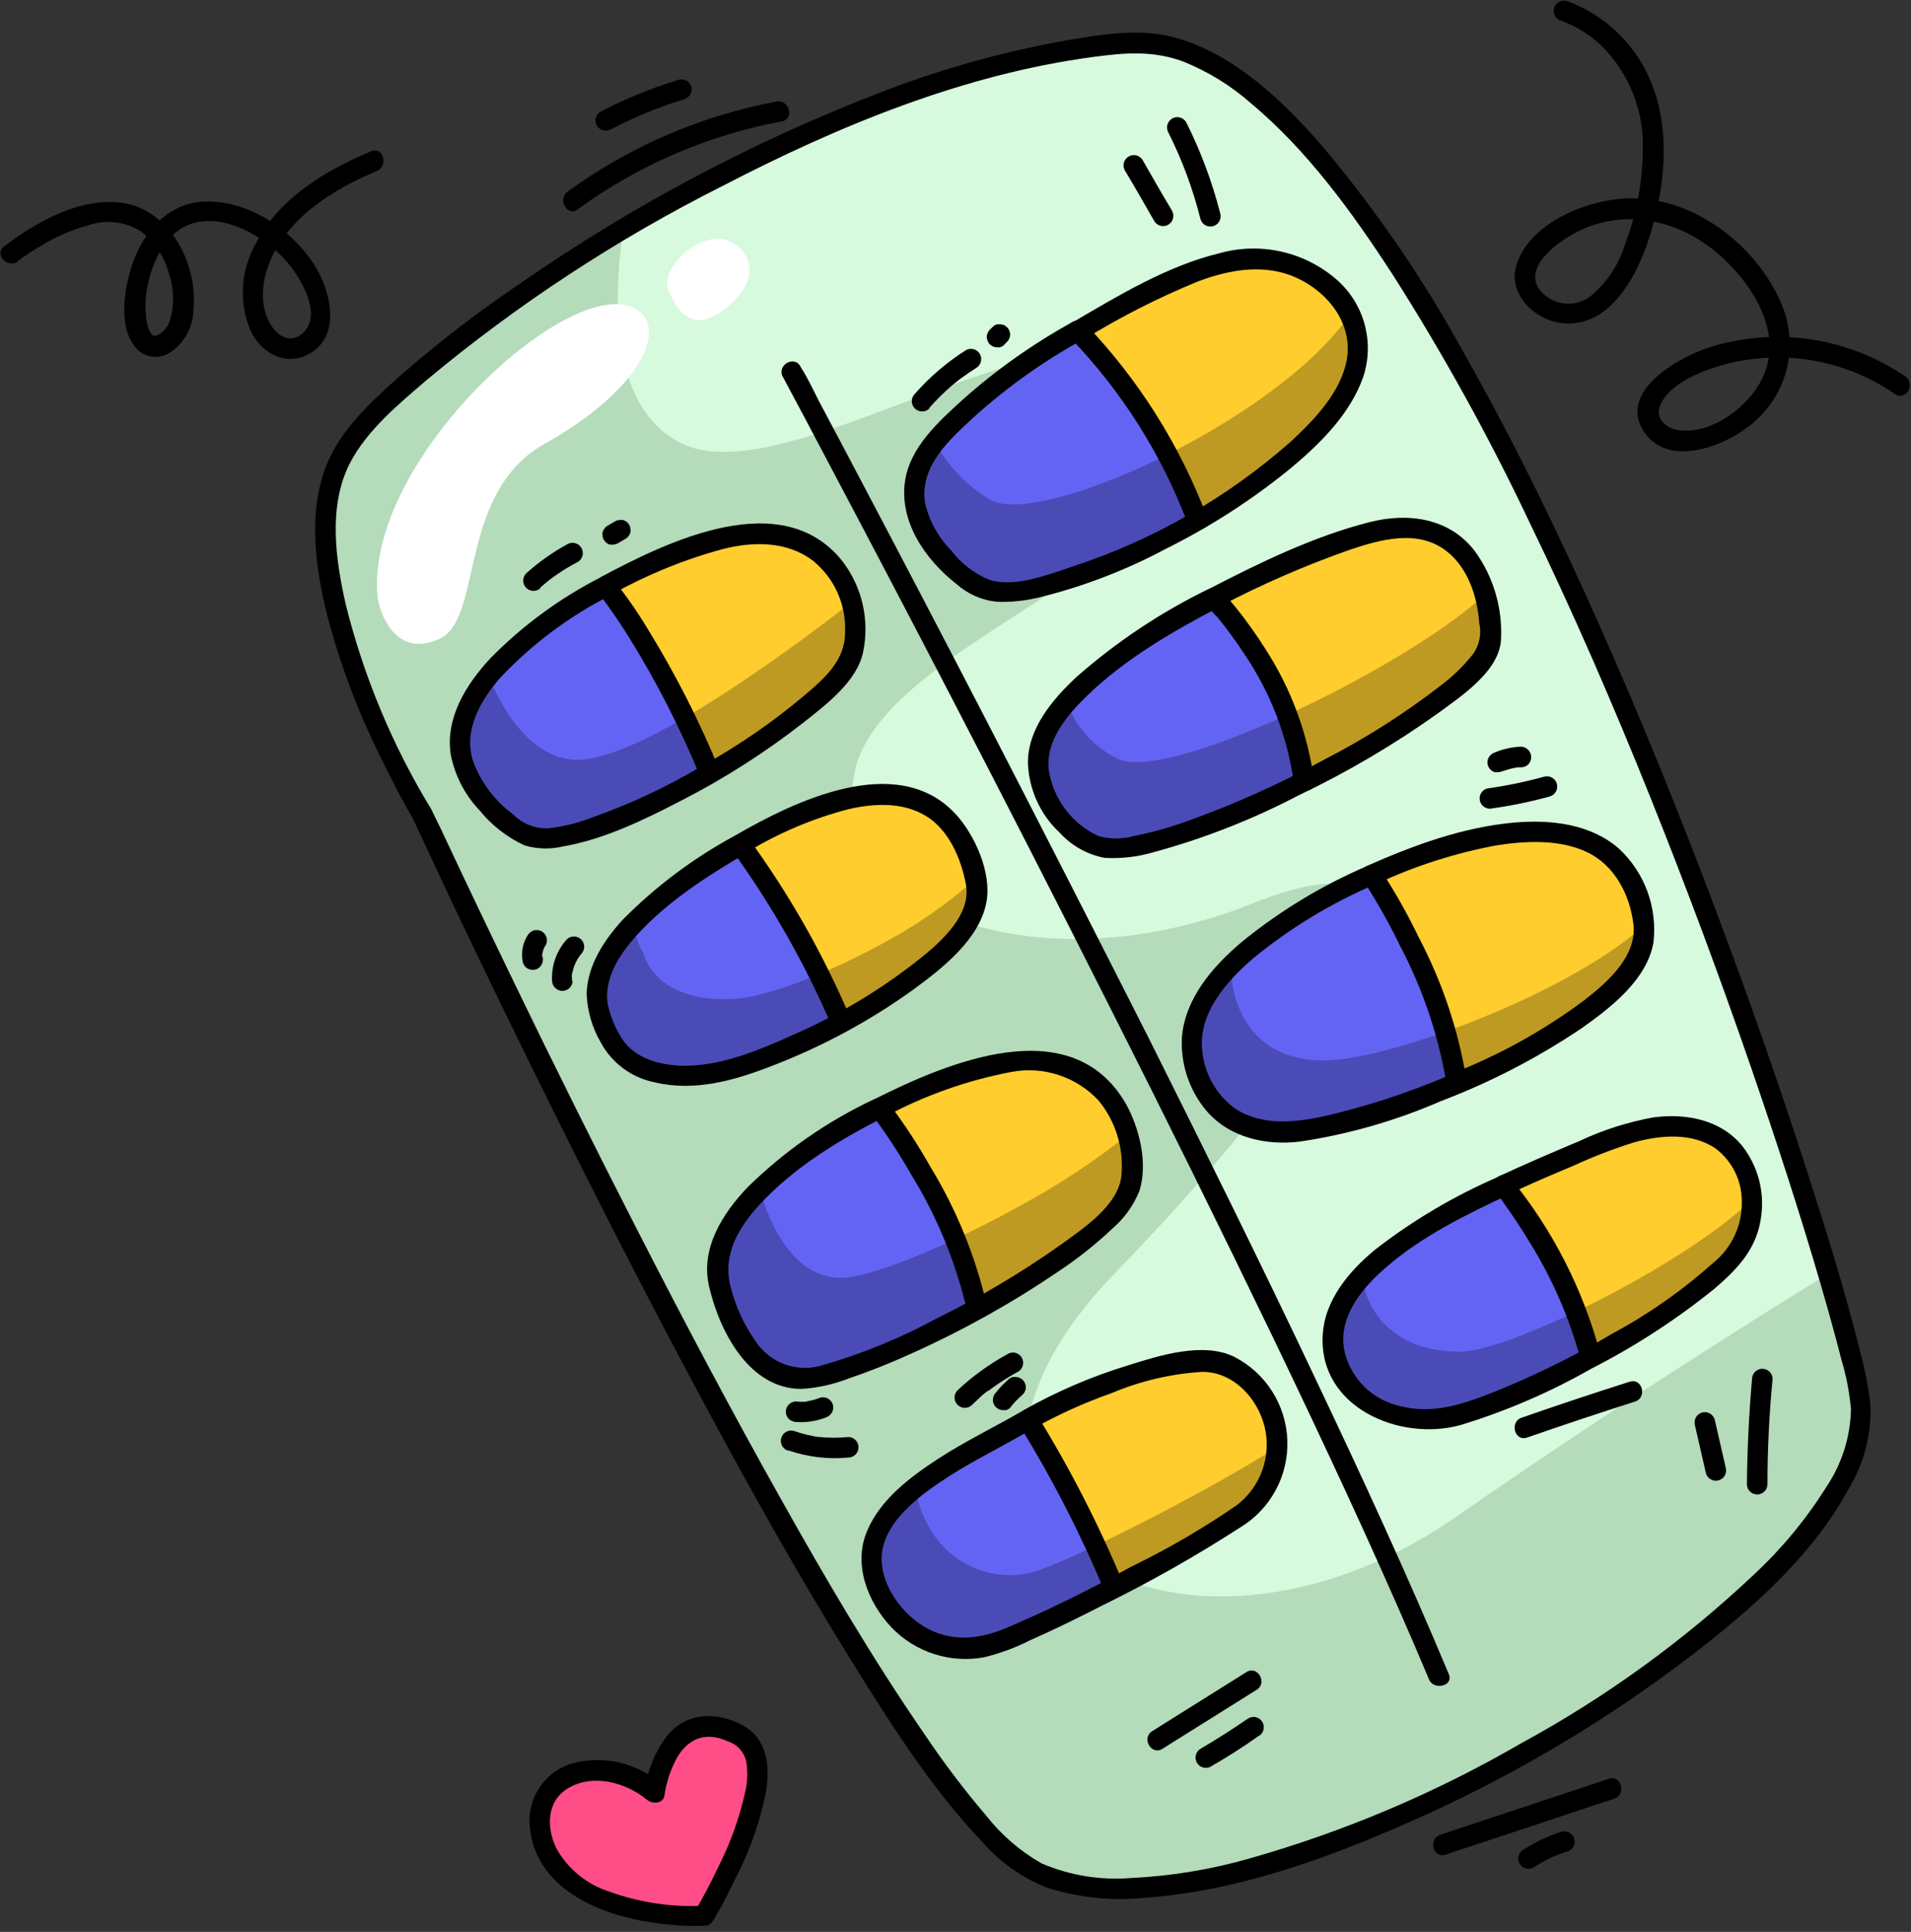 <svg width="186" height="188" viewBox="0 0 186 188" fill="none" xmlns="http://www.w3.org/2000/svg">
<rect x="0" y="0" width="186" height="188" fill="#333333" stroke="none"/>
<g clip-path="url(#clip0_3195_13235)">
<path d="M41.031 79.17C41.031 79.17 82.031 167.94 99.031 181.05C116.031 194.16 184.031 156.17 181.031 136.17C178.801 121.3 139.961 2.11 110.031 4.17C81.031 6.17 42.031 32.17 34.031 43.17C26.031 54.17 41.031 79.17 41.031 79.17Z" fill="#D7F9DD"/>
<path d="M181.031 136.17C180.223 132.046 179.188 127.97 177.931 123.96C170.251 128.68 156.601 137.27 141.771 147.58C115.031 166.17 84.531 148.67 108.531 123.88C132.531 99.09 142.531 79.67 121.891 87.93C101.251 96.19 80.531 88.67 83.181 75.17C85.831 61.67 121.551 53.66 114.591 39.01C107.631 24.36 77.591 48.67 66.321 43.14C59.631 39.84 59.571 30.03 60.641 22.36C47.901 29.94 37.721 38.13 34.031 43.17C26.031 54.17 41.031 79.17 41.031 79.17C41.031 79.17 82.031 167.94 99.031 181.05C116.031 194.16 184.031 156.17 181.031 136.17Z" fill="#B4DBBA"/>
<path d="M40.189 79.66C41.509 82.52 42.859 85.36 44.189 88.21C47.523 95.23 50.929 102.23 54.41 109.21C58.889 118.21 63.459 127.13 68.21 135.97C72.84 144.6 77.62 153.17 82.79 161.49C86.62 167.66 90.609 174 95.639 179.28C97.331 181.212 99.456 182.716 101.839 183.67C104.958 184.675 108.252 185.016 111.509 184.67C120.359 184.03 128.999 180.92 137.049 177.37C146.3 173.314 155.062 168.225 163.169 162.2C169.539 157.43 176.239 151.82 180.049 144.68C181.47 142.261 182.165 139.483 182.049 136.68C181.838 134.917 181.497 133.173 181.029 131.46C179.549 125.53 177.729 119.69 175.849 113.87C173.136 105.47 170.223 97.137 167.109 88.87C163.589 79.5 159.839 70.22 155.779 61.08C151.779 52.08 147.499 43.21 142.649 34.65C138.684 27.366 133.993 20.502 128.649 14.16C124.849 9.81 120.189 5.31 114.479 3.69C110.969 2.69 107.269 3.34 103.739 3.94C97.471 5.056 91.328 6.787 85.4 9.11C73.269 13.809 61.733 19.918 51.029 27.31C46.769 30.161 42.697 33.284 38.84 36.66C36.109 39.11 33.119 41.84 31.749 45.33C29.979 49.88 30.68 55.14 31.809 59.74C33.065 64.548 34.814 69.213 37.029 73.66C38.029 75.66 39.029 77.72 40.2 79.66C40.345 79.86 40.56 79.999 40.802 80.05C41.044 80.101 41.297 80.061 41.511 79.936C41.725 79.812 41.885 79.612 41.961 79.377C42.036 79.141 42.021 78.886 41.919 78.66C38.177 72.499 35.388 65.806 33.65 58.81C32.65 54.44 31.919 49.21 34.069 45.05C35.719 41.86 38.849 39.28 41.529 36.98C50.368 29.613 60.021 23.282 70.299 18.11C81.559 12.27 93.769 7.22 106.429 5.54C109.529 5.12 112.249 4.91 115.169 5.99C117.58 6.961 119.808 8.334 121.759 10.05C127.269 14.66 131.609 20.66 135.509 26.66C140.428 34.377 144.864 42.393 148.789 50.66C153.099 59.54 157.029 68.6 160.699 77.76C164.173 86.427 167.429 95.167 170.469 103.98C172.879 110.98 175.169 117.98 177.229 125.05C177.929 127.46 178.609 129.88 179.229 132.32C179.701 133.891 180.013 135.506 180.159 137.14C180.1 139.833 179.271 142.453 177.769 144.69C175.802 147.829 173.432 150.697 170.719 153.22C163.898 159.657 156.271 165.183 148.029 169.66C139.719 174.477 130.84 178.239 121.599 180.86C117.823 181.941 113.933 182.578 110.009 182.76C107.056 182.988 104.092 182.497 101.369 181.33C99.275 180.134 97.434 178.541 95.95 176.64C93.798 174.115 91.795 171.467 89.95 168.71C84.9 161.38 80.4 153.71 76.04 145.93C71.15 137.23 66.479 128.4 61.939 119.52C57.879 111.593 53.913 103.627 50.039 95.62C47.639 90.667 45.276 85.71 42.95 80.75L41.95 78.7C41.37 77.5 39.649 78.51 40.189 79.66Z" fill="black"/>
<path d="M76.191 36.66C77.731 39.533 79.261 42.417 80.781 45.31C84.701 52.71 88.588 60.123 92.441 67.55C97.674 77.623 102.844 87.727 107.951 97.86C113.424 108.68 118.794 119.553 124.061 130.48C128.781 140.31 133.411 150.19 137.721 160.21C138.181 161.28 138.631 162.36 139.091 163.44C139.551 164.52 141.511 164.09 141.011 162.91C136.921 153.12 132.461 143.49 127.911 133.91C122.701 122.91 117.331 112.08 111.911 101.23C106.658 90.85 101.364 80.493 96.031 70.16C91.951 62.28 87.838 54.413 83.691 46.56C82.404 44.113 81.108 41.663 79.801 39.21C79.211 38.09 78.681 36.88 77.991 35.82L77.911 35.67C77.311 34.53 75.581 35.54 76.191 36.67V36.66Z" fill="black"/>
<path d="M140.709 180.48L157.119 175.03C158.329 174.62 157.809 172.69 156.579 173.1L140.179 178.55C138.959 178.96 139.479 180.89 140.709 180.48Z" fill="black"/>
<path d="M149.37 181.66C149.887 181.327 150.425 181.027 150.98 180.76L151.4 180.57H151.33H151.44L151.64 180.49C151.93 180.38 152.23 180.27 152.53 180.18C152.656 180.145 152.775 180.086 152.879 180.005C152.983 179.925 153.07 179.824 153.135 179.71C153.2 179.596 153.242 179.47 153.258 179.34C153.274 179.209 153.265 179.077 153.23 178.95C153.195 178.822 153.135 178.702 153.054 178.598C152.973 178.493 152.871 178.406 152.756 178.341C152.641 178.276 152.514 178.234 152.382 178.218C152.25 178.203 152.117 178.214 151.99 178.25C150.708 178.65 149.487 179.222 148.36 179.95C148.232 180.008 148.118 180.091 148.025 180.196C147.932 180.3 147.862 180.423 147.819 180.556C147.776 180.69 147.762 180.83 147.777 180.969C147.792 181.109 147.837 181.243 147.907 181.364C147.977 181.485 148.072 181.59 148.186 181.672C148.299 181.754 148.428 181.811 148.565 181.84C148.702 181.869 148.844 181.868 148.98 181.839C149.117 181.81 149.247 181.752 149.36 181.67L149.37 181.66Z" fill="black"/>
<path d="M56.241 20.36C62.14 16.065 68.926 13.143 76.101 11.81C77.361 11.58 76.831 9.65 75.571 9.88C68.223 11.26 61.275 14.259 55.231 18.66C54.231 19.41 55.231 21.14 56.231 20.38L56.241 20.36Z" fill="black"/>
<path d="M59.48 12.58C61.752 11.39 64.129 10.412 66.58 9.66C66.708 9.625 66.828 9.566 66.932 9.484C67.037 9.403 67.124 9.302 67.189 9.186C67.254 9.071 67.296 8.944 67.312 8.812C67.327 8.681 67.317 8.547 67.28 8.42C67.2 8.169 67.023 7.959 66.789 7.837C66.555 7.716 66.282 7.691 66.03 7.77C63.416 8.563 60.882 9.598 58.46 10.86C58.346 10.926 58.247 11.014 58.167 11.119C58.087 11.224 58.029 11.343 57.996 11.47C57.962 11.598 57.954 11.73 57.972 11.861C57.99 11.991 58.034 12.117 58.1 12.23C58.235 12.455 58.454 12.618 58.708 12.684C58.963 12.749 59.233 12.712 59.46 12.58H59.48Z" fill="black"/>
<path d="M72.031 52.1C80.031 51.03 84.031 57.17 83.031 63.17C82.541 66.09 76.111 71.17 69.031 75.24V75.17C64.031 63.17 59.031 57.17 59.031 57.17L58.961 57.03C63.931 54.35 69.031 52.51 72.031 52.1Z" fill="#FFCD2E"/>
<path d="M69.03 75.17V75.24C61.62 79.52 53.55 82.71 51.03 81.17C46.03 78.17 45.03 74.17 45.03 74.17C43.17 67.98 50.9 61.4 58.96 57.03L59.03 57.17C59.03 57.17 64.03 63.17 69.03 75.17Z" fill="#6464F4"/>
<path opacity="0.25" d="M55.691 73.92C51.781 73.54 49.171 69.63 47.541 65.8C45.331 68.51 44.211 71.38 45.051 74.17C45.051 74.17 46.051 78.17 51.051 81.17C53.611 82.71 61.681 79.52 69.051 75.24C76.051 71.16 82.521 66.09 83.051 63.17C83.308 61.659 83.237 60.111 82.841 58.63C76.031 63.93 61.591 74.48 55.691 73.92Z" fill="black"/>
<path d="M58.48 56.17C54.492 58.207 50.858 60.875 47.72 64.07C45.39 66.58 43.33 69.85 43.87 73.42C44.268 75.46 45.239 77.343 46.67 78.85C47.857 80.317 49.366 81.491 51.08 82.28C52.292 82.629 53.573 82.66 54.8 82.37C58.8 81.68 62.74 79.76 66.34 77.89C70.518 75.751 74.482 73.22 78.18 70.33C80.33 68.63 83.42 66.33 84.01 63.44C84.325 61.92 84.311 60.35 83.97 58.836C83.628 57.322 82.967 55.898 82.03 54.66C76.18 47.22 65.03 52.66 58.53 56.13C57.39 56.74 58.4 58.46 59.53 57.85C62.978 55.919 66.653 54.424 70.47 53.4C73.38 52.68 76.63 52.67 79.12 54.56C80.155 55.399 80.978 56.47 81.522 57.686C82.065 58.902 82.315 60.229 82.25 61.56C82.25 64.28 80.25 66.02 78.25 67.71C75.189 70.284 71.887 72.558 68.39 74.5C64.932 76.568 61.273 78.28 57.47 79.61C56.139 80.122 54.748 80.458 53.33 80.61C52.702 80.629 52.077 80.517 51.493 80.283C50.91 80.049 50.381 79.698 49.94 79.25C48.15 77.934 46.79 76.118 46.03 74.03C45.09 71.03 46.8 68.1 48.73 65.91C51.82 62.646 55.45 59.94 59.46 57.91C60.61 57.28 59.61 55.55 58.48 56.17Z" fill="black"/>
<path d="M58.34 57.88L58.58 58.17C58.44 57.99 58.69 58.32 58.58 58.17L58.72 58.34L59.1 58.86C59.88 59.94 60.62 61.05 61.32 62.18C63.933 66.411 66.2 70.845 68.1 75.44C68.59 76.61 70.52 76.09 70.02 74.91C68.068 70.146 65.727 65.55 63.02 61.17C62.034 59.528 60.938 57.955 59.74 56.46C58.91 55.46 57.51 56.89 58.32 57.88H58.34Z" fill="black"/>
<path d="M72.031 82.17C75.882 87.599 79.172 93.406 81.851 99.5C76.561 102.36 71.031 104.42 68.031 104.66C60.031 105.2 59.031 100.2 59.031 100.2C56.031 95.17 60.031 89.17 72.031 82.17Z" fill="#6464F4"/>
<path d="M95.029 86.17C95.779 90.29 89.029 95.63 81.849 99.5C79.171 93.406 75.881 87.599 72.029 82.17C84.029 75.17 93.029 75.17 95.029 86.17Z" fill="#FFCD2E"/>
<g opacity="0.25">
<path d="M94.919 85.57C92.034 88.111 88.851 90.29 85.439 92.06C80.129 94.92 74.589 96.98 71.619 97.19C63.619 97.73 62.619 92.73 62.619 92.73C62.083 91.85 61.761 90.857 61.679 89.83C58.029 93.66 57.209 97.1 59.029 100.17C59.029 100.17 60.029 105.17 68.029 104.63C71.029 104.42 76.539 102.36 81.849 99.5C89.029 95.66 95.799 90.29 95.029 86.17C95.029 85.96 94.969 85.77 94.919 85.57Z" fill="black"/>
</g>
<path d="M71.55 81.31C67.531 83.479 63.855 86.228 60.64 89.47C58.81 91.47 57.17 93.93 57.1 96.72C57.164 98.374 57.631 99.987 58.46 101.42C58.996 102.423 59.749 103.295 60.664 103.971C61.579 104.647 62.633 105.111 63.75 105.33C67.64 106.25 71.5 105.14 75.12 103.73C79.98 101.871 84.581 99.394 88.81 96.36C91.64 94.29 95.37 91.43 96.02 87.73C96.52 84.88 94.86 81.18 92.93 79.13C87.23 73.13 77.28 77.99 71.55 81.31C71.349 81.456 71.21 81.67 71.159 81.912C71.108 82.155 71.149 82.407 71.273 82.621C71.398 82.835 71.597 82.996 71.833 83.071C72.069 83.147 72.324 83.132 72.55 83.03C75.689 81.09 79.105 79.637 82.68 78.72C85.12 78.17 87.88 78.05 90.1 79.39C92.32 80.73 93.56 83.54 94.02 86.1C94.59 89.25 91.09 92.1 88.93 93.77C85.314 96.559 81.367 98.89 77.18 100.71C73.92 102.18 70.3 103.71 66.66 103.71C64.39 103.71 61.81 103.07 60.51 101.04C59.888 100.056 59.438 98.974 59.18 97.84C58.7 95.33 60.26 92.93 61.85 91.15C64.85 87.8 68.72 85.32 72.55 83.07C72.665 83.004 72.767 82.917 72.848 82.812C72.93 82.707 72.99 82.587 73.025 82.459C73.061 82.331 73.07 82.197 73.054 82.065C73.037 81.933 72.995 81.806 72.93 81.69C72.864 81.574 72.776 81.473 72.671 81.391C72.566 81.31 72.446 81.249 72.318 81.214C72.19 81.179 72.056 81.169 71.924 81.186C71.793 81.202 71.665 81.244 71.55 81.31Z" fill="black"/>
<path d="M71.19 82.66C75.109 88.057 78.409 93.877 81.031 100.01C81.54 101.18 83.26 100.17 82.75 99.01C80.137 92.873 76.836 87.053 72.91 81.66C72.16 80.66 70.42 81.66 71.19 82.66Z" fill="black"/>
<path d="M100.03 103.17C108.03 103.17 110.85 110.24 110.03 115.17C109.51 118.28 102.52 123.29 95.09 127.37C93.09 117.58 85.6 107.81 85.6 107.81C91.23 104.99 96.93 103.17 100.03 103.17Z" fill="#FFCD2E"/>
<path d="M85.621 107.81C85.621 107.81 93.161 117.58 95.111 127.37C88.211 131.16 80.941 134.17 78.051 134.17C72.051 134.17 70.051 125.17 70.051 125.17C68.221 119.07 76.821 112.22 85.621 107.81Z" fill="#6464F4"/>
<g opacity="0.25">
<path d="M98.901 117.55C92.001 121.34 84.731 124.35 81.841 124.35C76.611 124.35 74.421 117.52 73.951 115.76C70.871 118.82 69.131 122.09 70.051 125.17C70.051 125.17 72.051 134.17 78.051 134.17C80.941 134.17 88.211 131.17 95.111 127.37C102.541 123.29 109.531 118.28 110.051 115.17C110.295 113.591 110.196 111.978 109.761 110.44C106.361 113.131 102.727 115.511 98.901 117.55Z" fill="black"/>
</g>
<path d="M85.12 106.95C80.536 109.099 76.35 112.01 72.74 115.56C70.31 118.12 68.17 121.49 69.01 125.16C70.01 129.52 72.89 135.16 78.01 135.16C79.569 135.062 81.104 134.725 82.56 134.16C84.692 133.434 86.784 132.6 88.83 131.66C93.785 129.431 98.537 126.774 103.03 123.72C104.903 122.476 106.666 121.074 108.3 119.53C109.445 118.541 110.336 117.293 110.9 115.89C111.75 113.2 110.9 109.76 109.57 107.39C104.27 98.26 92.24 103.39 85.12 106.96C83.96 107.53 84.97 109.26 86.12 108.68C89.967 106.608 94.108 105.138 98.4 104.32C99.939 104.022 101.528 104.12 103.018 104.605C104.508 105.089 105.851 105.944 106.92 107.09C108.594 109.128 109.396 111.744 109.15 114.37C108.89 117.3 105.37 119.58 103.23 121.14C99.426 123.831 95.413 126.215 91.23 128.27C87.675 130.204 83.92 131.743 80.03 132.86C78.838 133.227 77.558 133.195 76.385 132.769C75.212 132.343 74.21 131.546 73.53 130.5C72.408 128.911 71.591 127.127 71.12 125.24C70.28 122.15 71.87 119.47 73.92 117.24C77.3 113.57 81.73 110.9 86.14 108.66C87.27 108.09 86.26 106.37 85.12 106.95Z" fill="black"/>
<path d="M84.76 108.32C86.198 110.235 87.514 112.239 88.7 114.32C91.232 118.439 93.073 122.946 94.15 127.66C94.4 128.92 96.33 128.38 96.07 127.13C94.977 122.336 93.117 117.75 90.56 113.55C89.34 111.388 87.977 109.31 86.48 107.33C85.71 106.33 83.97 107.33 84.76 108.33V108.32Z" fill="black"/>
<path d="M120.029 133.17C126.029 137.17 125.029 144.24 121.029 147.17C116.969 149.845 112.755 152.28 108.409 154.46C106.005 148.838 103.205 143.395 100.029 138.17C104.029 135.81 116.289 130.66 120.029 133.17Z" fill="#FFCD2E"/>
<path d="M100.03 138.17C103.208 143.411 106.008 148.871 108.41 154.51C103.2 157.23 98.01 159.67 96.03 160.17C92.03 161.17 86.76 159.23 85.03 153.17C83.03 146.17 95.48 140.85 100.03 138.17Z" fill="#6464F4"/>
<g opacity="0.25">
<path d="M112.729 147.37C107.519 150.09 102.329 152.53 100.349 153.03C96.349 154.03 91.079 152.09 89.349 146.03C89.232 145.626 89.161 145.21 89.139 144.79C86.199 147.18 84.139 150 85.049 153.17C86.779 159.23 92.049 161.17 96.049 160.17C98.049 159.67 103.219 157.23 108.429 154.51C112.768 152.329 116.976 149.895 121.029 147.22C122.012 146.461 122.812 145.493 123.373 144.386C123.933 143.279 124.239 142.061 124.269 140.82C121.809 142.45 117.259 145.01 112.729 147.37Z" fill="black"/>
</g>
<path d="M100.549 139.03C102.981 137.662 105.527 136.508 108.159 135.58C110.977 134.389 113.976 133.686 117.029 133.5C120.029 133.5 122.389 136.03 123.089 138.85C123.424 140.249 123.345 141.714 122.862 143.069C122.379 144.424 121.513 145.609 120.369 146.48C117.09 148.74 113.644 150.746 110.059 152.48C106.09 154.698 102.004 156.701 97.819 158.48C95.189 159.55 92.509 159.81 89.959 158.3C87.409 156.79 85.209 153.43 85.959 150.48C86.709 147.53 89.909 145.24 92.419 143.63C94.929 142.02 97.839 140.63 100.519 139.02C100.719 138.874 100.858 138.66 100.909 138.417C100.961 138.175 100.92 137.923 100.795 137.709C100.671 137.495 100.472 137.334 100.236 137.259C100 137.183 99.745 137.198 99.519 137.3C96.779 138.89 93.929 140.25 91.279 141.98C88.629 143.71 85.689 145.9 84.399 148.98C83.009 152.22 84.449 155.91 86.759 158.36C87.902 159.552 89.322 160.442 90.892 160.952C92.462 161.461 94.134 161.574 95.759 161.28C97.311 160.905 98.815 160.352 100.239 159.63C102.649 158.57 105.009 157.4 107.359 156.2C111.942 153.947 116.389 151.43 120.679 148.66C122.138 147.787 123.336 146.539 124.148 145.045C124.961 143.552 125.358 141.868 125.299 140.169C125.24 138.47 124.726 136.818 123.812 135.384C122.897 133.951 121.615 132.789 120.099 132.02C117.099 130.57 112.859 131.9 109.879 132.84C106.283 133.932 102.819 135.417 99.549 137.27C99.316 137.403 99.144 137.622 99.073 137.881C99.002 138.14 99.037 138.417 99.169 138.65C99.302 138.883 99.522 139.055 99.78 139.126C100.039 139.197 100.316 139.163 100.549 139.03Z" fill="black"/>
<path d="M99.19 138.66C102.368 143.802 105.136 149.185 107.47 154.76C107.505 154.887 107.564 155.005 107.645 155.109C107.725 155.213 107.826 155.3 107.94 155.365C108.054 155.43 108.18 155.472 108.311 155.488C108.441 155.504 108.573 155.495 108.7 155.46C108.954 155.388 109.17 155.218 109.299 154.987C109.428 154.757 109.461 154.485 109.39 154.23C107.01 148.49 104.174 142.949 100.91 137.66C100.24 136.56 98.5 137.57 99.19 138.66Z" fill="black"/>
<path d="M123.031 25.17C128.031 25.52 133.031 29.8 132.031 35.17C131.091 40.34 124.171 46.17 116.521 50.61C113.883 43.768 109.928 37.51 104.881 32.19C105.101 32.06 105.321 31.93 105.551 31.81C112.281 28.15 117.841 24.8 123.031 25.17Z" fill="#FFCD2E"/>
<path d="M104.9 32.19C109.953 37.525 113.908 43.8 116.54 50.66C107.94 55.66 98.41 58.81 95.45 57.22C93.119 55.886 91.204 53.93 89.92 51.57C89.202 50.326 88.884 48.891 89.009 47.46C89.134 46.029 89.697 44.67 90.62 43.57C94.648 38.939 99.487 35.082 104.9 32.19Z" fill="#6464F4"/>
<g opacity="0.25">
<path d="M117.549 42.11C108.949 47.11 99.419 50.26 96.459 48.67C94.174 47.345 92.296 45.418 91.029 43.1C90.909 43.24 90.779 43.38 90.669 43.52C89.746 44.62 89.183 45.978 89.058 47.41C88.933 48.841 89.251 50.276 89.969 51.52C91.253 53.88 93.167 55.836 95.499 57.17C98.499 58.76 107.989 55.58 116.589 50.61C124.239 46.18 131.159 40.34 132.099 35.17C132.391 33.59 132.16 31.957 131.439 30.52C128.709 34.59 123.339 38.75 117.549 42.11Z" fill="black"/>
</g>
<path d="M104.401 31.33C100.55 33.449 96.951 35.995 93.671 38.92C91.341 41.04 88.591 43.52 88.091 46.78C87.491 50.78 90.091 54.49 93.091 56.83C94.187 57.81 95.567 58.416 97.031 58.56C98.466 58.612 99.9 58.457 101.291 58.1C105.514 57.047 109.591 55.478 113.431 53.43C117.732 51.295 121.784 48.689 125.511 45.66C128.421 43.25 131.421 40.31 132.691 36.66C133.231 35.011 133.276 33.241 132.821 31.567C132.366 29.893 131.431 28.389 130.131 27.24C128.581 25.882 126.715 24.935 124.704 24.484C122.694 24.034 120.602 24.094 118.621 24.66C113.621 25.88 108.811 28.78 104.401 31.37C104.201 31.516 104.061 31.73 104.01 31.973C103.959 32.215 104 32.467 104.124 32.681C104.249 32.895 104.448 33.056 104.684 33.131C104.92 33.207 105.175 33.192 105.401 33.09C108.976 30.879 112.729 28.969 116.621 27.38C119.791 26.19 123.261 25.6 126.421 27.14C129.351 28.57 131.661 31.54 131.091 34.95C130.541 38.14 127.951 40.82 125.661 42.95C119.459 48.432 112.2 52.584 104.331 55.15C102.041 55.92 98.871 57.15 96.421 56.47C94.908 55.878 93.586 54.882 92.601 53.59C91.327 52.306 90.437 50.692 90.031 48.93C89.491 45.35 92.451 42.75 94.831 40.55C98.047 37.652 101.587 35.136 105.381 33.05C105.571 32.902 105.701 32.691 105.748 32.455C105.795 32.219 105.755 31.974 105.636 31.765C105.517 31.556 105.326 31.397 105.099 31.317C104.873 31.238 104.625 31.242 104.401 31.33Z" fill="black"/>
<path d="M104.181 32.89C109.16 38.056 113.038 44.18 115.581 50.89C116.041 52.07 117.981 51.56 117.501 50.36C114.85 43.327 110.802 36.905 105.601 31.48C105.508 31.387 105.397 31.313 105.275 31.262C105.153 31.212 105.023 31.186 104.891 31.186C104.759 31.186 104.628 31.212 104.507 31.262C104.385 31.313 104.274 31.387 104.181 31.48C104.088 31.573 104.014 31.684 103.963 31.806C103.913 31.928 103.887 32.058 103.887 32.19C103.887 32.456 103.993 32.712 104.181 32.9V32.89Z" fill="black"/>
<path d="M132.8 51.98C142.03 49.17 145.03 56.17 145.03 62.17C145.03 65.27 136.2 71.32 126.89 76.02C125.75 66.02 118.17 58.31 118.17 58.15C122.864 55.684 127.758 53.62 132.8 51.98Z" fill="#FFCD2E"/>
<path d="M118.19 58.15C118.19 58.31 125.77 65.97 126.91 76.02C118.23 80.41 109.14 83.62 106.42 82.17C100.8 79.17 101.05 74.17 101.05 74.17C101.03 68.66 109.54 62.66 118.19 58.15Z" fill="#6464F4"/>
<g opacity="0.25">
<path d="M129.23 67.66C120.55 72.05 111.46 75.26 108.74 73.81C106.452 72.694 104.69 70.727 103.83 68.33C102.1 70.33 101.05 72.33 101.05 74.2C101.05 74.2 100.8 79.2 106.42 82.2C109.14 83.65 118.23 80.44 126.91 76.05C136.22 71.32 145.03 65.27 145.03 62.17C145.035 60.733 144.854 59.301 144.49 57.91C141.16 60.93 135.31 64.57 129.23 67.66Z" fill="black"/>
</g>
<path d="M117.689 57.29C113.027 59.555 108.692 62.438 104.799 65.86C102.469 68.02 100.009 70.92 100.049 74.28C100.151 76.859 101.269 79.293 103.159 81.05C104.306 82.307 105.828 83.159 107.499 83.48C109.112 83.572 110.729 83.386 112.279 82.93C117.155 81.607 121.872 79.76 126.349 77.42C131.137 75.141 135.715 72.443 140.029 69.36C142.179 67.77 145.879 65.36 146.089 62.31C146.267 59.223 145.377 56.169 143.569 53.66C141.109 50.41 137.069 49.85 133.309 50.81C127.899 52.18 122.619 54.75 117.689 57.3C116.539 57.89 117.549 59.61 118.689 59.02C122.796 56.867 127.054 55.016 131.429 53.48C134.429 52.48 138.039 51.48 140.799 53.64C142.889 55.26 143.799 58.09 143.979 60.64C144.095 61.154 144.102 61.687 143.998 62.204C143.895 62.721 143.684 63.21 143.379 63.64C142.456 64.809 141.384 65.851 140.189 66.74C136.651 69.476 132.869 71.879 128.889 73.92C124.64 76.243 120.217 78.233 115.659 79.87C113.928 80.505 112.149 81.003 110.339 81.36C109.22 81.67 108.038 81.67 106.919 81.36C105.65 80.778 104.545 79.89 103.702 78.777C102.859 77.664 102.305 76.359 102.089 74.98C101.709 72.1 103.879 69.58 105.799 67.71C109.519 64.11 114.129 61.45 118.689 59.06C119.839 58.42 118.829 56.66 117.689 57.29Z" fill="black"/>
<path d="M117.229 58.42C117.549 59.037 117.975 59.593 118.489 60.06C119.421 61.194 120.289 62.379 121.089 63.61C123.622 67.325 125.271 71.57 125.909 76.02C126.059 77.28 128.059 77.3 127.909 76.02C127.298 71.431 125.676 67.035 123.159 63.15C122.286 61.764 121.334 60.428 120.309 59.15L119.369 58.01L119.029 57.66C118.799 57.41 119.089 57.77 119.129 57.91C119.041 57.676 118.869 57.484 118.647 57.371C118.425 57.258 118.168 57.232 117.927 57.298C117.687 57.365 117.48 57.519 117.347 57.73C117.214 57.941 117.165 58.194 117.209 58.44L117.229 58.42Z" fill="black"/>
<path d="M160.029 90.17C160.619 95.45 151.239 101.41 141.769 105.44C140.529 95.66 133.529 85.16 133.529 85.16C136.898 83.607 140.416 82.401 144.029 81.56C151.959 79.95 159.029 81.17 160.029 90.17Z" fill="#FFCD2E"/>
<path d="M133.53 85.16C133.53 85.16 140.53 95.7 141.79 105.44C135.1 108.29 128.36 110.17 125.05 110.17C117.91 110.17 116.31 104.74 116.05 102.17C115.37 95.36 124.88 89.02 133.53 85.17V85.16Z" fill="#6464F4"/>
<g opacity="0.25">
<path d="M160.03 90.06C156.53 93.17 151.09 96.15 145.62 98.47C138.93 101.32 132.19 103.2 128.88 103.2C121.74 103.2 120.14 97.77 119.88 95.2C119.84 94.761 119.84 94.319 119.88 93.88C117.32 96.46 115.76 99.27 116.05 102.17C116.31 104.74 117.91 110.17 125.05 110.17C128.36 110.17 135.1 108.29 141.79 105.44C151.26 101.44 160.64 95.44 160.05 90.17C160.048 90.133 160.042 90.096 160.03 90.06Z" fill="black"/>
</g>
<path d="M133.029 84.29C128.654 86.17 124.561 88.651 120.869 91.66C118.079 94.01 115.349 97.13 115.039 100.93C114.894 103.528 115.741 106.083 117.409 108.08C119.659 110.72 123.259 111.51 126.589 111.08C131.287 110.373 135.873 109.055 140.229 107.16C145.052 105.327 149.648 102.948 153.929 100.07C156.759 98.07 160.289 95.36 160.929 91.73C161.129 90.048 160.929 88.343 160.345 86.753C159.761 85.163 158.81 83.733 157.569 82.58C154.819 80.18 150.989 79.75 147.479 80.04C142.419 80.47 137.599 82.25 132.989 84.29C131.809 84.81 132.829 86.53 133.989 86.01C137.714 84.267 141.646 83.006 145.689 82.26C148.529 81.82 151.769 81.66 154.439 82.91C157.109 84.16 158.619 86.99 158.979 89.91C159.359 93.04 156.469 95.56 154.249 97.3C150.685 99.963 146.81 102.183 142.709 103.91C138.478 105.845 134.071 107.372 129.549 108.47C126.479 109.19 122.959 109.72 120.179 107.85C119.301 107.205 118.567 106.383 118.025 105.437C117.483 104.492 117.143 103.444 117.029 102.36C116.549 98.66 119.369 95.51 121.959 93.27C125.591 90.287 129.632 87.842 133.959 86.01C135.209 85.49 134.189 83.76 133.029 84.29Z" fill="black"/>
<path d="M132.669 85.66C133.998 87.703 135.197 89.827 136.259 92.02C138.516 96.301 140.06 100.922 140.829 105.7C140.999 106.97 142.929 106.43 142.749 105.17C141.966 100.313 140.399 95.615 138.109 91.26C137.014 88.981 135.772 86.777 134.389 84.66C133.689 83.59 131.949 84.59 132.669 85.66Z" fill="black"/>
<path d="M156.03 111.17C168.03 106.17 172.03 114.17 170.03 120.17C168.97 123.36 162.03 128.24 154.79 132.11C152.55 123.05 146.32 115.38 146.32 115.38C149.62 113.84 153.03 112.44 156.03 111.17Z" fill="#FFCD2E"/>
<path d="M146.34 115.38C146.34 115.38 152.57 123.05 154.81 132.11C148.47 135.53 141.97 138.17 139.25 138.17C133.46 138.17 130.95 135.05 130.11 132.5C127.83 125.54 136.7 119.88 146.34 115.38Z" fill="#6464F4"/>
<g opacity="0.25">
<path d="M157.65 125.47C151.31 128.89 144.81 131.53 142.09 131.53C136.3 131.53 133.79 128.41 132.95 125.86C132.766 125.303 132.652 124.725 132.61 124.14C130.24 126.69 129.12 129.47 130.11 132.5C130.95 135.05 133.46 138.17 139.25 138.17C141.97 138.17 148.47 135.53 154.81 132.11C162.03 128.24 169.03 123.36 170.03 120.17C170.398 119.062 170.56 117.896 170.51 116.73C167.67 119.52 162.71 122.74 157.65 125.47Z" fill="black"/>
</g>
<path d="M145.839 114.52C141.555 116.365 137.522 118.747 133.839 121.61C131.309 123.7 128.919 126.51 128.739 129.95C128.369 136.95 136.209 140.29 142.109 138.69C146.554 137.341 150.834 135.499 154.869 133.2C159.128 131.026 163.15 128.415 166.869 125.41C169.209 123.41 171.079 121.41 171.429 118.26C171.583 117.057 171.493 115.836 171.167 114.668C170.841 113.5 170.284 112.409 169.529 111.46C167.429 108.93 164.039 108.32 160.909 108.74C158.416 109.193 155.992 109.97 153.699 111.05C151.039 112.17 148.399 113.3 145.789 114.52C144.619 115.06 145.629 116.79 146.789 116.24C148.879 115.24 150.979 114.35 153.099 113.46C155.026 112.573 157.006 111.808 159.029 111.17C161.599 110.46 164.709 110.17 167.029 111.8C167.804 112.397 168.432 113.164 168.865 114.041C169.298 114.917 169.525 115.882 169.529 116.86C169.564 118.003 169.336 119.14 168.86 120.18C168.385 121.221 167.676 122.138 166.789 122.86C163.782 125.549 160.47 127.875 156.919 129.79C153.166 131.999 149.252 133.921 145.209 135.54C142.209 136.71 139.299 137.68 136.079 136.78C134.835 136.475 133.697 135.839 132.785 134.939C131.873 134.039 131.221 132.91 130.899 131.67C130.079 128.26 132.579 125.32 134.989 123.26C138.469 120.26 142.709 118.19 146.829 116.26C148.029 115.66 147.029 113.97 145.839 114.52Z" fill="black"/>
<path d="M145.631 116.09L145.701 116.17L145.781 116.27C146.021 116.59 146.271 116.92 146.501 117.27C147.341 118.437 148.131 119.637 148.871 120.87C151.098 124.445 152.783 128.331 153.871 132.4C153.959 132.634 154.131 132.826 154.353 132.939C154.575 133.052 154.832 133.078 155.073 133.012C155.313 132.945 155.52 132.791 155.653 132.58C155.786 132.369 155.835 132.116 155.791 131.87C154.133 125.574 151.146 119.705 147.031 114.66C146.221 113.66 144.811 115.09 145.611 116.08L145.631 116.09Z" fill="black"/>
<path d="M113.141 170.18C116.201 168.273 119.257 166.36 122.311 164.44C123.401 163.76 122.401 162.03 121.311 162.72L112.151 168.46C111.061 169.14 112.061 170.87 113.151 170.18H113.141Z" fill="black"/>
<path d="M117.861 171.9C119.421 171 120.951 170.04 122.421 168.99C122.548 168.932 122.662 168.849 122.755 168.744C122.848 168.64 122.918 168.517 122.961 168.384C123.004 168.25 123.018 168.11 123.003 167.971C122.988 167.831 122.943 167.697 122.873 167.576C122.803 167.455 122.708 167.35 122.595 167.268C122.481 167.186 122.352 167.129 122.215 167.1C122.078 167.071 121.936 167.072 121.8 167.101C121.663 167.13 121.534 167.188 121.421 167.27C119.951 168.27 118.421 169.27 116.861 170.17C116.747 170.236 116.647 170.324 116.567 170.429C116.488 170.534 116.43 170.653 116.396 170.78C116.363 170.908 116.355 171.04 116.373 171.171C116.391 171.301 116.434 171.426 116.5 171.54C116.567 171.654 116.655 171.753 116.759 171.833C116.864 171.913 116.983 171.971 117.111 172.004C117.238 172.038 117.371 172.046 117.501 172.028C117.631 172.01 117.757 171.967 117.871 171.9H117.861Z" fill="black"/>
<path d="M167.969 142.83C167.609 141.27 167.249 139.72 166.899 138.16C166.829 137.904 166.66 137.687 166.429 137.555C166.199 137.424 165.925 137.39 165.669 137.46C165.413 137.53 165.196 137.699 165.065 137.93C164.933 138.161 164.899 138.434 164.969 138.69C165.329 140.25 165.679 141.8 166.039 143.36C166.11 143.616 166.279 143.833 166.509 143.965C166.74 144.096 167.013 144.13 167.269 144.06C167.525 143.99 167.743 143.821 167.874 143.59C168.005 143.359 168.04 143.086 167.969 142.83Z" fill="black"/>
<path d="M172.029 144.43C172.029 141.023 172.196 137.613 172.529 134.2C172.529 133.935 172.424 133.68 172.236 133.493C172.049 133.305 171.795 133.2 171.529 133.2C171.264 133.2 171.01 133.305 170.822 133.493C170.635 133.68 170.529 133.935 170.529 134.2C170.229 137.607 170.063 141.017 170.029 144.43C170.029 144.695 170.135 144.95 170.322 145.137C170.51 145.325 170.764 145.43 171.029 145.43C171.295 145.43 171.549 145.325 171.736 145.137C171.924 144.95 172.029 144.695 172.029 144.43Z" fill="black"/>
<path d="M148.64 139.89C152.12 138.68 155.64 137.51 159.14 136.39C160.36 135.99 159.84 134.06 158.61 134.46C155.09 135.58 151.586 136.747 148.1 137.96C146.9 138.38 147.42 140.32 148.64 139.89Z" fill="black"/>
<path d="M98.34 136.96C98.699 136.499 99.105 136.077 99.55 135.7C99.646 135.612 99.718 135.502 99.76 135.38C99.82 135.263 99.848 135.132 99.84 135C99.85 134.865 99.822 134.73 99.76 134.61C99.715 134.489 99.644 134.379 99.55 134.29C99.457 134.197 99.346 134.124 99.224 134.074C99.102 134.024 98.972 133.999 98.84 134H98.58C98.412 134.051 98.258 134.14 98.13 134.26C97.69 134.64 97.288 135.062 96.93 135.52C96.837 135.613 96.764 135.724 96.714 135.846C96.665 135.968 96.639 136.098 96.64 136.23C96.632 136.362 96.66 136.493 96.72 136.61C96.758 136.734 96.831 136.845 96.93 136.93C97.023 137.024 97.133 137.1 97.255 137.151C97.377 137.203 97.508 137.229 97.64 137.23H97.9C98.068 137.186 98.22 137.096 98.34 136.97V136.96Z" fill="black"/>
<path d="M94.66 136.66C95 136.34 95.334 136.03 95.66 135.73L95.92 135.52L96.04 135.42C96.04 135.42 96.24 135.26 96.14 135.35C96.04 135.44 96.14 135.35 96.2 135.35L96.33 135.25L96.63 135.03C97.388 134.481 98.18 133.98 99 133.53C99.128 133.472 99.242 133.389 99.335 133.284C99.428 133.18 99.498 133.057 99.541 132.924C99.584 132.79 99.598 132.65 99.583 132.511C99.567 132.371 99.523 132.237 99.453 132.116C99.383 131.995 99.288 131.89 99.174 131.808C99.061 131.726 98.932 131.669 98.795 131.64C98.658 131.611 98.516 131.612 98.379 131.641C98.243 131.67 98.114 131.728 98 131.81C96.262 132.765 94.649 133.935 93.2 135.29C93.107 135.383 93.033 135.494 92.983 135.616C92.932 135.738 92.906 135.868 92.906 136C92.906 136.132 92.932 136.262 92.983 136.384C93.033 136.506 93.107 136.617 93.2 136.71C93.294 136.803 93.404 136.877 93.526 136.928C93.648 136.978 93.778 137.004 93.91 137.004C94.042 137.004 94.173 136.978 94.295 136.928C94.416 136.877 94.527 136.803 94.62 136.71L94.66 136.66Z" fill="black"/>
<path d="M77.481 138.38C78.465 138.45 79.452 138.3 80.371 137.94C80.616 137.862 80.825 137.699 80.96 137.48C81.029 137.366 81.075 137.238 81.093 137.106C81.112 136.974 81.105 136.839 81.07 136.71C80.996 136.46 80.832 136.247 80.611 136.11C80.495 136.043 80.368 135.999 80.236 135.982C80.103 135.965 79.969 135.974 79.841 136.01C79.396 136.187 78.933 136.311 78.46 136.38H78.721C78.308 136.425 77.893 136.425 77.481 136.38C77.218 136.381 76.967 136.485 76.781 136.67C76.686 136.763 76.611 136.873 76.559 136.995C76.508 137.117 76.481 137.248 76.481 137.38C76.481 137.512 76.508 137.643 76.559 137.765C76.611 137.887 76.686 137.997 76.781 138.09C76.974 138.264 77.221 138.367 77.481 138.38Z" fill="black"/>
<path d="M76.73 141.14C78.601 141.786 80.589 142.024 82.56 141.84C82.825 141.84 83.08 141.735 83.267 141.547C83.455 141.36 83.56 141.105 83.56 140.84C83.56 140.575 83.455 140.32 83.267 140.133C83.08 139.945 82.825 139.84 82.56 139.84C81.643 139.935 80.718 139.935 79.8 139.84H79.66L79.3 139.78L78.65 139.65C78.183 139.543 77.722 139.409 77.27 139.25C77.014 139.178 76.74 139.211 76.509 139.342C76.277 139.472 76.107 139.689 76.035 139.945C75.963 140.201 75.996 140.475 76.127 140.706C76.257 140.938 76.474 141.108 76.73 141.18V141.14Z" fill="black"/>
<path d="M145.28 78.66C147.152 78.397 149.006 78.013 150.83 77.51C151.085 77.44 151.303 77.271 151.434 77.04C151.566 76.809 151.6 76.536 151.53 76.28C151.459 76.024 151.29 75.806 151.06 75.675C150.829 75.544 150.556 75.51 150.3 75.58C148.476 76.083 146.622 76.467 144.75 76.73C144.623 76.765 144.504 76.824 144.4 76.905C144.296 76.985 144.21 77.086 144.145 77.2C144.08 77.314 144.038 77.44 144.021 77.57C144.005 77.701 144.015 77.833 144.05 77.96C144.084 78.087 144.144 78.206 144.224 78.309C144.305 78.413 144.405 78.5 144.519 78.565C144.634 78.63 144.76 78.672 144.89 78.688C145.02 78.704 145.153 78.695 145.28 78.66Z" fill="black"/>
<path d="M146.31 75.04L146.42 74.99L146.18 75.09C146.68 74.886 147.204 74.745 147.74 74.67H147.48H148.06C148.322 74.669 148.573 74.565 148.76 74.38C148.85 74.284 148.92 74.171 148.967 74.047C149.013 73.923 149.034 73.792 149.03 73.66C149.026 73.396 148.918 73.145 148.73 72.96C148.545 72.772 148.293 72.664 148.03 72.66C147.551 72.681 147.075 72.748 146.61 72.86C146.147 72.965 145.697 73.123 145.27 73.33C145.046 73.46 144.881 73.671 144.81 73.92C144.774 74.049 144.765 74.183 144.782 74.315C144.799 74.447 144.842 74.575 144.91 74.69C145.042 74.916 145.257 75.081 145.51 75.15H145.77C145.949 75.15 146.125 75.102 146.28 75.01L146.31 75.04Z" fill="black"/>
<path d="M55.681 95.46C55.651 95.154 55.651 94.846 55.681 94.54V94.81C55.75 94.414 55.867 94.028 56.031 93.66L55.931 93.9C56.019 93.684 56.126 93.477 56.251 93.28C56.311 93.18 56.371 93.1 56.431 93.01C56.291 93.18 56.491 92.92 56.431 93.01C56.571 92.84 56.521 92.9 56.561 92.85C56.745 92.658 56.852 92.406 56.861 92.14C56.862 91.941 56.804 91.747 56.694 91.581C56.584 91.416 56.428 91.287 56.244 91.211C56.061 91.135 55.859 91.115 55.664 91.154C55.469 91.193 55.291 91.289 55.151 91.43C54.171 92.525 53.661 93.962 53.731 95.43C53.735 95.694 53.843 95.945 54.031 96.13C54.216 96.318 54.467 96.426 54.731 96.43C54.996 96.43 55.251 96.325 55.438 96.137C55.626 95.95 55.731 95.695 55.731 95.43L55.681 95.46Z" fill="black"/>
<path d="M52.789 93.12V92.96V93.23C52.764 93.011 52.764 92.789 52.789 92.57V92.84C52.82 92.624 52.877 92.412 52.959 92.21L52.859 92.45C52.919 92.293 53 92.145 53.099 92.01C53.167 91.895 53.21 91.767 53.227 91.635C53.244 91.503 53.235 91.368 53.199 91.24C53.124 90.991 52.961 90.777 52.739 90.64C52.624 90.573 52.497 90.529 52.364 90.512C52.232 90.495 52.098 90.504 51.969 90.54C51.72 90.614 51.506 90.778 51.369 91C51.251 91.175 51.154 91.363 51.079 91.56C50.997 91.75 50.933 91.948 50.889 92.15C50.789 92.645 50.789 93.155 50.889 93.65C50.958 93.903 51.123 94.118 51.349 94.25C51.585 94.378 51.859 94.413 52.119 94.35C52.368 94.279 52.58 94.114 52.709 93.89C52.84 93.656 52.879 93.382 52.819 93.12H52.789Z" fill="black"/>
<path d="M90.43 39.72C91.12 38.931 91.865 38.193 92.66 37.51C92.86 37.35 93.06 37.18 93.26 37.03L93.39 36.92L93.7 36.7C94.13 36.38 94.58 36.08 95.04 35.79C95.258 35.652 95.414 35.434 95.475 35.184C95.536 34.934 95.499 34.669 95.37 34.446C95.24 34.222 95.03 34.057 94.782 33.986C94.535 33.914 94.269 33.94 94.04 34.06C92.178 35.236 90.494 36.675 89.04 38.33C88.852 38.518 88.746 38.774 88.746 39.04C88.746 39.306 88.852 39.562 89.04 39.75C89.228 39.938 89.484 40.044 89.75 40.044C90.016 40.044 90.272 39.938 90.46 39.75L90.43 39.72Z" fill="black"/>
<path d="M97.749 33.54L98.019 33.26C98.118 33.175 98.191 33.064 98.229 32.94C98.288 32.822 98.319 32.692 98.319 32.56C98.32 32.425 98.289 32.291 98.229 32.17C98.188 32.047 98.116 31.937 98.019 31.85L97.819 31.69C97.667 31.604 97.494 31.559 97.319 31.56H97.049C96.881 31.604 96.729 31.694 96.609 31.82L96.329 32.09C96.239 32.18 96.17 32.289 96.129 32.41C96.069 32.531 96.038 32.665 96.039 32.8C96.059 33.061 96.16 33.31 96.329 33.51L96.539 33.66C96.691 33.75 96.863 33.798 97.039 33.8H97.309C97.475 33.756 97.626 33.67 97.749 33.55V33.54Z" fill="black"/>
<path d="M52.539 57.22C52.829 56.97 53.119 56.72 53.419 56.48L53.529 56.4C53.369 56.52 53.619 56.32 53.529 56.4L53.749 56.23C53.909 56.12 54.059 56 54.229 55.89C54.871 55.449 55.538 55.048 56.229 54.69C56.343 54.624 56.443 54.536 56.522 54.431C56.602 54.326 56.66 54.207 56.694 54.08C56.727 53.953 56.735 53.82 56.717 53.69C56.699 53.559 56.656 53.434 56.589 53.32C56.523 53.206 56.435 53.107 56.331 53.027C56.226 52.947 56.106 52.889 55.979 52.856C55.852 52.822 55.719 52.814 55.589 52.832C55.458 52.85 55.333 52.894 55.219 52.96C53.782 53.748 52.44 54.697 51.219 55.79C51.126 55.883 51.052 55.993 51.001 56.114C50.951 56.235 50.924 56.365 50.924 56.496C50.923 56.628 50.949 56.758 50.999 56.88C51.048 57.001 51.122 57.112 51.214 57.205C51.307 57.298 51.417 57.372 51.538 57.423C51.659 57.474 51.789 57.5 51.921 57.501C52.052 57.501 52.182 57.476 52.304 57.426C52.426 57.376 52.536 57.303 52.629 57.21L52.539 57.22Z" fill="black"/>
<path d="M60.139 52.87L60.889 52.43C61.003 52.368 61.099 52.279 61.169 52.17C61.26 52.076 61.322 51.958 61.349 51.83C61.385 51.699 61.385 51.561 61.349 51.43C61.347 51.299 61.309 51.171 61.239 51.06L61.079 50.86C60.955 50.74 60.804 50.651 60.639 50.6H60.369C60.194 50.599 60.022 50.644 59.869 50.73L59.119 51.17C59.006 51.232 58.909 51.321 58.839 51.43C58.754 51.528 58.693 51.645 58.659 51.77C58.624 51.901 58.624 52.039 58.659 52.17C58.66 52.303 58.702 52.432 58.779 52.54L58.929 52.74C59.051 52.863 59.203 52.953 59.369 53H59.639C59.814 53.001 59.987 52.956 60.139 52.87Z" fill="black"/>
<path d="M114.091 20.53C113.091 18.88 112.171 17.24 111.221 15.59C111.155 15.476 111.067 15.377 110.962 15.297C110.857 15.217 110.738 15.159 110.61 15.126C110.483 15.092 110.351 15.084 110.22 15.102C110.09 15.12 109.964 15.164 109.851 15.23C109.737 15.296 109.637 15.384 109.558 15.489C109.478 15.594 109.42 15.713 109.386 15.84C109.353 15.967 109.345 16.1 109.363 16.23C109.381 16.361 109.424 16.486 109.491 16.6C110.491 18.25 111.411 19.89 112.361 21.54C112.499 21.758 112.716 21.913 112.967 21.975C113.217 22.036 113.482 21.998 113.705 21.869C113.928 21.74 114.093 21.53 114.165 21.282C114.237 21.034 114.21 20.768 114.091 20.54V20.53Z" fill="black"/>
<path d="M118.771 20.78C117.986 17.706 116.873 14.726 115.451 11.89C115.315 11.662 115.095 11.497 114.838 11.431C114.581 11.366 114.309 11.405 114.081 11.54C113.854 11.674 113.689 11.891 113.621 12.146C113.554 12.401 113.59 12.672 113.721 12.9C115.066 15.581 116.112 18.401 116.841 21.31C116.911 21.566 117.08 21.784 117.311 21.915C117.541 22.046 117.815 22.08 118.071 22.01C118.327 21.94 118.544 21.771 118.676 21.54C118.807 21.309 118.841 21.036 118.771 20.78Z" fill="black"/>
<path d="M36.729 57.84C36.869 59.69 38.539 64.14 42.799 62.16C47.059 60.18 44.499 47.92 53.049 43.16C62.049 38.16 65.049 32.16 62.049 30.16C56.029 26.13 35.699 44.44 36.729 57.84Z" fill="white"/>
<path d="M65.031 28.17C65.031 28.17 66.031 31.17 68.031 31.17C70.031 31.17 75.031 27.17 72.031 24.17C69.031 21.17 64.031 26.17 65.031 28.17Z" fill="white"/>
<path d="M1.76 25.37C1.34 25.7 2.07 25.15 2.18 25.07C2.72 24.7 3.27 24.34 3.84 24.01C5.317 23.087 6.92 22.383 8.6 21.92C9.433 21.639 10.316 21.543 11.19 21.638C12.064 21.733 12.907 22.017 13.66 22.47C15.033 23.514 16.016 24.99 16.45 26.66C16.947 28.11 16.982 29.679 16.55 31.15C16.395 31.665 16.08 32.117 15.65 32.44C15.448 32.574 15.219 32.663 14.98 32.7C14.84 32.65 15.04 32.7 14.98 32.7C14.53 32.49 14.3 31.58 14.22 30.93C14.093 29.773 14.167 28.602 14.44 27.47C14.98 25.12 16.28 22.47 18.77 21.73C22.01 20.79 25.77 23.06 27.85 25.39C29.14 26.85 31.46 30.53 29.51 32.39C28.37 33.46 27.09 32.82 26.35 31.59C25.11 29.59 25.54 26.84 26.56 24.81C28.56 20.81 32.68 18.31 36.67 16.65C37.83 16.16 37.32 14.22 36.13 14.72C31.71 16.57 27.13 19.29 24.89 23.72C24.154 25.009 23.729 26.452 23.648 27.935C23.566 29.417 23.83 30.898 24.42 32.26C25.42 34.26 27.56 35.56 29.73 34.61C33.18 33.1 32.34 28.75 30.81 26.14C28.66 22.49 24.35 19.52 20 19.61C16.41 19.68 14 22.5 12.89 25.68C12.09 28 11.44 31.91 13.29 33.93C13.698 34.365 14.246 34.643 14.839 34.714C15.431 34.785 16.03 34.646 16.53 34.32C17.238 33.85 17.819 33.212 18.222 32.464C18.625 31.716 18.837 30.88 18.84 30.03C19.25 25.46 16.31 20.03 11.38 19.68C7.48 19.38 3.38 21.68 0.38 24C-0.62 24.79 0.79 26.19 1.79 25.41L1.76 25.37Z" fill="black"/>
<path d="M151.85 1.97C153.302 2.495 154.635 3.304 155.77 4.35C157.154 5.695 158.237 7.318 158.947 9.113C159.658 10.907 159.979 12.832 159.89 14.76C159.847 17.837 159.265 20.884 158.17 23.76C157.579 25.707 156.441 27.443 154.89 28.76C154.504 29.075 154.057 29.304 153.576 29.434C153.096 29.564 152.593 29.591 152.102 29.514C151.61 29.437 151.14 29.256 150.723 28.985C150.306 28.714 149.95 28.358 149.68 27.94C148.43 25.66 152.03 23.22 153.93 22.36C158.76 20.15 164.03 21.66 167.79 25.2C171.14 28.37 173.85 33.2 171.1 37.59C169.58 40.01 166.21 42.39 163.2 41.82C162.02 41.6 161.08 40.63 161.6 39.41C162.33 37.7 164.52 36.63 166.13 36.01C169.144 34.907 172.379 34.544 175.563 34.949C178.747 35.355 181.788 36.517 184.43 38.34C185.5 39.07 186.5 37.34 185.43 36.62C182.655 34.729 179.485 33.496 176.161 33.014C172.838 32.533 169.448 32.815 166.25 33.84C163.31 34.84 157.35 38.14 160.06 42.09C162.32 45.37 167.37 43.59 169.9 41.71C171.811 40.382 173.2 38.429 173.826 36.188C174.452 33.946 174.277 31.556 173.33 29.43C170.83 23.66 164.46 18.89 158.03 19.32C154.2 19.57 148.81 21.77 147.58 25.85C146.74 28.65 149.44 31.18 152.06 31.45C156.59 31.93 159.22 27.04 160.42 23.45C162.24 17.93 162.86 11.27 159.74 6.07C158.159 3.437 155.76 1.393 152.91 0.25L152.42 0.08C152.173 0.03 151.915 0.075 151.7 0.207C151.485 0.338 151.327 0.546 151.259 0.789C151.19 1.032 151.216 1.292 151.332 1.517C151.447 1.741 151.643 1.914 151.88 2L151.85 1.97Z" fill="black"/>
<path d="M68.52 186.46C68.52 186.46 56.14 187.04 53.14 180.04C50.14 173.04 58.27 169.86 63.71 174.45C63.71 174.45 65.07 164.8 72.14 169.04C77.14 172.04 68.52 186.46 68.52 186.46Z" fill="#FF4D88"/>
<path d="M68.52 185.46C65.368 185.615 62.216 185.139 59.25 184.06C57.093 183.363 55.279 181.877 54.17 179.9C53.17 177.9 53.17 175.28 55.29 174.02C57.73 172.56 60.94 173.46 63 175.16C63.51 175.57 64.55 175.54 64.67 174.71C64.85 173.484 65.235 172.297 65.81 171.2C66.9 169.2 68.64 168.46 70.81 169.44C71.248 169.577 71.645 169.823 71.961 170.155C72.278 170.488 72.505 170.896 72.62 171.34C72.797 172.335 72.77 173.356 72.54 174.34C71.983 176.874 71.106 179.327 69.93 181.64C69.24 183.09 68.51 184.53 67.68 185.91C67.561 186.139 67.534 186.404 67.606 186.652C67.677 186.9 67.842 187.11 68.066 187.239C68.289 187.368 68.553 187.406 68.804 187.345C69.055 187.283 69.272 187.128 69.41 186.91C70.23 185.53 70.97 184.09 71.66 182.64C73.015 180.028 73.992 177.237 74.56 174.35C74.96 171.83 74.7 169.19 72.24 167.87C69.78 166.55 66.77 166.57 64.88 168.98C63.751 170.486 63.025 172.255 62.77 174.12L64.44 173.68C63.284 172.645 61.891 171.912 60.384 171.544C58.877 171.176 57.303 171.185 55.8 171.57C54.527 171.923 53.411 172.698 52.637 173.768C51.863 174.839 51.476 176.141 51.54 177.46C51.9 183.69 58.26 186.36 63.6 187.1C65.253 187.358 66.928 187.458 68.6 187.4C69.8 187.4 69.8 185.4 68.52 185.46Z" fill="black"/>
</g>
<defs>
<clipPath id="clip0_3195_13235">
<rect width="185.89" height="187.48" fill="white"/>
</clipPath>
</defs>
</svg>
